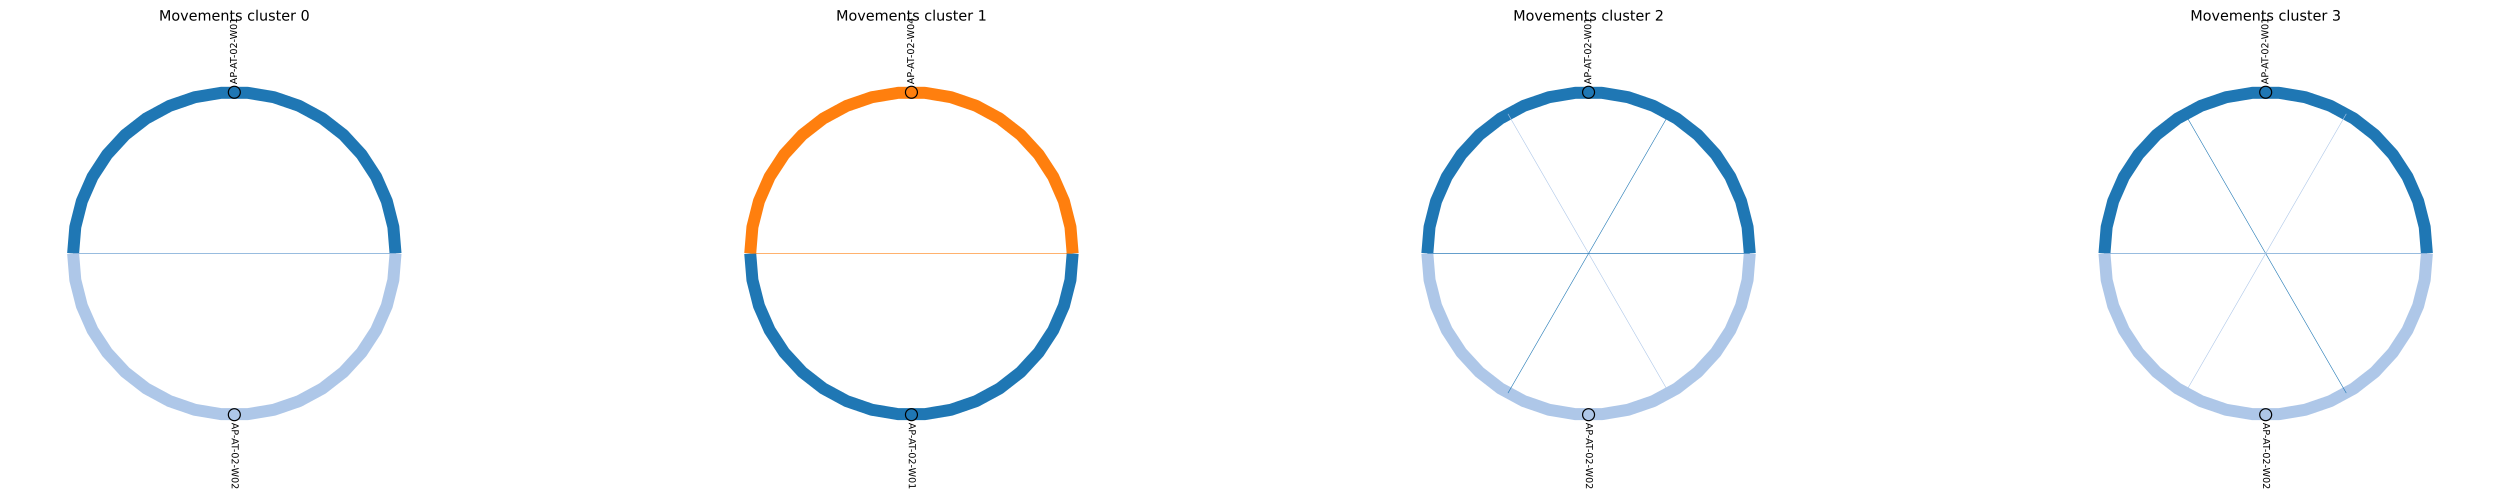 <?xml version="1.0" encoding="utf-8" standalone="no"?>
<!DOCTYPE svg PUBLIC "-//W3C//DTD SVG 1.1//EN"
  "http://www.w3.org/Graphics/SVG/1.1/DTD/svg11.dtd">
<!-- Created with matplotlib (https://matplotlib.org/) -->
<svg height="415.541pt" version="1.1" viewBox="0 0 2088 415.541" width="2088pt" xmlns="http://www.w3.org/2000/svg" xmlns:xlink="http://www.w3.org/1999/xlink">
 <defs>
  <style type="text/css">*{stroke-linecap:butt;stroke-linejoin:round;}</style>
 </defs>
 <g id="figure_1">
  <g id="patch_1">
   <path d="M 0 415.541 
L 2088 415.541 
L 2088 0 
L 0 0 
z
" style="fill:#ffffff;"/>
  </g>
  <g id="axes_1">
   <g id="patch_2">
    <path d="M 7.2 400.218 
L 384.218 400.218 
L 384.218 23.2 
L 7.2 23.2 
z
" style="fill:#ffffff;"/>
   </g>
   <g id="LineCollection_1">
    <path clip-path="url(#pef5c44f3fb)" d="M 330.358 211.709 
L 328.522 189.547 
L 323.063 167.989 
L 314.13 147.623 
L 301.966 129.006 
L 286.905 112.644 
L 269.355 98.985 
L 249.797 88.401 
L 228.764 81.18 
L 206.828 77.52 
L 184.59 77.52 
L 162.655 81.18 
L 141.621 88.401 
L 122.063 98.985 
L 104.514 112.644 
L 89.452 129.006 
L 77.289 147.623 
L 68.355 167.989 
L 62.896 189.547 
L 61.06 211.709 
" style="fill:none;stroke:#1f77b4;stroke-width:10;"/>
    <path clip-path="url(#pef5c44f3fb)" d="M 61.06 211.709 
L 62.896 233.872 
L 68.355 255.43 
L 77.289 275.795 
L 89.452 294.412 
L 104.514 310.774 
L 122.063 324.433 
L 141.621 335.017 
L 162.655 342.238 
L 184.59 345.899 
L 206.828 345.899 
L 228.764 342.238 
L 249.797 335.017 
L 269.355 324.433 
L 286.905 310.774 
L 301.966 294.412 
L 314.13 275.795 
L 323.063 255.43 
L 328.522 233.872 
L 330.358 211.709 
" style="fill:none;stroke:#aec7e8;stroke-width:10;"/>
   </g>
   <g id="LineCollection_2">
    <path clip-path="url(#pef5c44f3fb)" d="M 61.06 211.709 
L 65.265 211.709 
L 69.631 211.709 
L 74.152 211.709 
L 78.82 211.709 
L 83.629 211.709 
L 88.572 211.709 
L 93.643 211.709 
L 98.833 211.709 
L 104.136 211.709 
L 109.547 211.709 
L 115.056 211.709 
L 120.658 211.709 
L 126.347 211.709 
L 132.114 211.709 
L 137.953 211.709 
L 143.857 211.709 
L 149.82 211.709 
L 155.835 211.709 
L 161.894 211.709 
L 167.99 211.709 
L 174.118 211.709 
L 180.27 211.709 
L 186.439 211.709 
L 192.618 211.709 
L 198.8 211.709 
L 204.98 211.709 
L 211.148 211.709 
L 217.3 211.709 
L 223.428 211.709 
L 229.525 211.709 
L 235.583 211.709 
L 241.598 211.709 
L 247.561 211.709 
L 253.465 211.709 
L 259.304 211.709 
L 265.072 211.709 
L 270.76 211.709 
L 276.362 211.709 
L 281.872 211.709 
L 287.282 211.709 
L 292.585 211.709 
L 297.776 211.709 
L 302.846 211.709 
L 307.789 211.709 
L 312.598 211.709 
L 317.266 211.709 
L 321.787 211.709 
L 326.154 211.709 
L 330.358 211.709 
" style="fill:none;stroke:#1f77b4;stroke-width:0.5;"/>
    <path clip-path="url(#pef5c44f3fb)" d="M 61.06 211.709 
L 65.265 211.709 
L 69.631 211.709 
L 74.152 211.709 
L 78.82 211.709 
L 83.629 211.709 
L 88.572 211.709 
L 93.643 211.709 
L 98.833 211.709 
L 104.136 211.709 
L 109.547 211.709 
L 115.056 211.709 
L 120.658 211.709 
L 126.347 211.709 
L 132.114 211.709 
L 137.953 211.709 
L 143.857 211.709 
L 149.82 211.709 
L 155.835 211.709 
L 161.894 211.709 
L 167.99 211.709 
L 174.118 211.709 
L 180.27 211.709 
L 186.439 211.709 
L 192.618 211.709 
L 198.8 211.709 
L 204.98 211.709 
L 211.148 211.709 
L 217.3 211.709 
L 223.428 211.709 
L 229.525 211.709 
L 235.583 211.709 
L 241.598 211.709 
L 247.561 211.709 
L 253.465 211.709 
L 259.304 211.709 
L 265.072 211.709 
L 270.76 211.709 
L 276.362 211.709 
L 281.872 211.709 
L 287.282 211.709 
L 292.585 211.709 
L 297.776 211.709 
L 302.846 211.709 
L 307.789 211.709 
L 312.598 211.709 
L 317.266 211.709 
L 321.787 211.709 
L 326.154 211.709 
L 330.358 211.709 
" style="fill:none;stroke:#aec7e8;stroke-width:0.5;"/>
   </g>
   <g id="PathCollection_1">
    <defs>
     <path d="M 0 5 
C 1.326 5 2.598 4.473 3.536 3.536 
C 4.473 2.598 5 1.326 5 -0 
C 5 -1.326 4.473 -2.598 3.536 -3.536 
C 2.598 -4.473 1.326 -5 0 -5 
C -1.326 -5 -2.598 -4.473 -3.536 -3.536 
C -4.473 -2.598 -5 -1.326 -5 0 
C -5 1.326 -4.473 2.598 -3.536 3.536 
C -2.598 4.473 -1.326 5 0 5 
z
" id="C0_0_55c55916fd"/>
    </defs>
    <g clip-path="url(#pef5c44f3fb)">
     <use style="fill:#1f77b4;stroke:#000000;" x="195.709" xlink:href="#C0_0_55c55916fd" y="77.06"/>
    </g>
    <g clip-path="url(#pef5c44f3fb)">
     <use style="fill:#aec7e8;stroke:#000000;" x="195.709" xlink:href="#C0_0_55c55916fd" y="346.358"/>
    </g>
   </g>
   <g id="text_1">
    <!-- AP-AT-02-W01 -->
    <g transform="translate(197.917 70.327)rotate(-90)scale(0.08 -0.08)">
     <defs>
      <path d="M 34.188 63.188 
L 20.797 26.906 
L 47.609 26.906 
z
M 28.609 72.906 
L 39.797 72.906 
L 67.578 0 
L 57.328 0 
L 50.688 18.703 
L 17.828 18.703 
L 11.188 0 
L 0.781 0 
z
" id="DejaVuSans-65"/>
      <path d="M 19.672 64.797 
L 19.672 37.406 
L 32.078 37.406 
Q 38.969 37.406 42.719 40.969 
Q 46.484 44.531 46.484 51.125 
Q 46.484 57.672 42.719 61.234 
Q 38.969 64.797 32.078 64.797 
z
M 9.812 72.906 
L 32.078 72.906 
Q 44.344 72.906 50.609 67.359 
Q 56.891 61.812 56.891 51.125 
Q 56.891 40.328 50.609 34.812 
Q 44.344 29.297 32.078 29.297 
L 19.672 29.297 
L 19.672 0 
L 9.812 0 
z
" id="DejaVuSans-80"/>
      <path d="M 4.891 31.391 
L 31.203 31.391 
L 31.203 23.391 
L 4.891 23.391 
z
" id="DejaVuSans-45"/>
      <path d="M -0.297 72.906 
L 61.375 72.906 
L 61.375 64.594 
L 35.5 64.594 
L 35.5 0 
L 25.594 0 
L 25.594 64.594 
L -0.297 64.594 
z
" id="DejaVuSans-84"/>
      <path d="M 31.781 66.406 
Q 24.172 66.406 20.328 58.906 
Q 16.5 51.422 16.5 36.375 
Q 16.5 21.391 20.328 13.891 
Q 24.172 6.391 31.781 6.391 
Q 39.453 6.391 43.281 13.891 
Q 47.125 21.391 47.125 36.375 
Q 47.125 51.422 43.281 58.906 
Q 39.453 66.406 31.781 66.406 
z
M 31.781 74.219 
Q 44.047 74.219 50.516 64.516 
Q 56.984 54.828 56.984 36.375 
Q 56.984 17.969 50.516 8.266 
Q 44.047 -1.422 31.781 -1.422 
Q 19.531 -1.422 13.062 8.266 
Q 6.594 17.969 6.594 36.375 
Q 6.594 54.828 13.062 64.516 
Q 19.531 74.219 31.781 74.219 
z
" id="DejaVuSans-48"/>
      <path d="M 19.188 8.297 
L 53.609 8.297 
L 53.609 0 
L 7.328 0 
L 7.328 8.297 
Q 12.938 14.109 22.625 23.891 
Q 32.328 33.688 34.812 36.531 
Q 39.547 41.844 41.422 45.531 
Q 43.312 49.219 43.312 52.781 
Q 43.312 58.594 39.234 62.25 
Q 35.156 65.922 28.609 65.922 
Q 23.969 65.922 18.812 64.312 
Q 13.672 62.703 7.812 59.422 
L 7.812 69.391 
Q 13.766 71.781 18.938 73 
Q 24.125 74.219 28.422 74.219 
Q 39.75 74.219 46.484 68.547 
Q 53.219 62.891 53.219 53.422 
Q 53.219 48.922 51.531 44.891 
Q 49.859 40.875 45.406 35.406 
Q 44.188 33.984 37.641 27.219 
Q 31.109 20.453 19.188 8.297 
z
" id="DejaVuSans-50"/>
      <path d="M 3.328 72.906 
L 13.281 72.906 
L 28.609 11.281 
L 43.891 72.906 
L 54.984 72.906 
L 70.312 11.281 
L 85.594 72.906 
L 95.609 72.906 
L 77.297 0 
L 64.891 0 
L 49.516 63.281 
L 33.984 0 
L 21.578 0 
z
" id="DejaVuSans-87"/>
      <path d="M 12.406 8.297 
L 28.516 8.297 
L 28.516 63.922 
L 10.984 60.406 
L 10.984 69.391 
L 28.422 72.906 
L 38.281 72.906 
L 38.281 8.297 
L 54.391 8.297 
L 54.391 0 
L 12.406 0 
z
" id="DejaVuSans-49"/>
     </defs>
     <use xlink:href="#DejaVuSans-65"/>
     <use x="68.408" xlink:href="#DejaVuSans-80"/>
     <use x="126.461" xlink:href="#DejaVuSans-45"/>
     <use x="160.295" xlink:href="#DejaVuSans-65"/>
     <use x="220.953" xlink:href="#DejaVuSans-84"/>
     <use x="272.912" xlink:href="#DejaVuSans-45"/>
     <use x="308.996" xlink:href="#DejaVuSans-48"/>
     <use x="372.619" xlink:href="#DejaVuSans-50"/>
     <use x="436.242" xlink:href="#DejaVuSans-45"/>
     <use x="468.326" xlink:href="#DejaVuSans-87"/>
     <use x="567.203" xlink:href="#DejaVuSans-48"/>
     <use x="630.826" xlink:href="#DejaVuSans-49"/>
    </g>
   </g>
   <g id="text_2">
    <!-- AP-AT-02-W02 -->
    <g transform="translate(193.502 353.091)rotate(-270)scale(0.08 -0.08)">
     <use xlink:href="#DejaVuSans-65"/>
     <use x="68.408" xlink:href="#DejaVuSans-80"/>
     <use x="126.461" xlink:href="#DejaVuSans-45"/>
     <use x="160.295" xlink:href="#DejaVuSans-65"/>
     <use x="220.953" xlink:href="#DejaVuSans-84"/>
     <use x="272.912" xlink:href="#DejaVuSans-45"/>
     <use x="308.996" xlink:href="#DejaVuSans-48"/>
     <use x="372.619" xlink:href="#DejaVuSans-50"/>
     <use x="436.242" xlink:href="#DejaVuSans-45"/>
     <use x="468.326" xlink:href="#DejaVuSans-87"/>
     <use x="567.203" xlink:href="#DejaVuSans-48"/>
     <use x="630.826" xlink:href="#DejaVuSans-50"/>
    </g>
   </g>
   <g id="text_3">
    <!-- Movements cluster 0 -->
    <g transform="translate(132.765 17.2)scale(0.12 -0.12)">
     <defs>
      <path d="M 9.812 72.906 
L 24.516 72.906 
L 43.109 23.297 
L 61.812 72.906 
L 76.516 72.906 
L 76.516 0 
L 66.891 0 
L 66.891 64.016 
L 48.094 14.016 
L 38.188 14.016 
L 19.391 64.016 
L 19.391 0 
L 9.812 0 
z
" id="DejaVuSans-77"/>
      <path d="M 30.609 48.391 
Q 23.391 48.391 19.188 42.75 
Q 14.984 37.109 14.984 27.297 
Q 14.984 17.484 19.156 11.844 
Q 23.344 6.203 30.609 6.203 
Q 37.797 6.203 41.984 11.859 
Q 46.188 17.531 46.188 27.297 
Q 46.188 37.016 41.984 42.703 
Q 37.797 48.391 30.609 48.391 
z
M 30.609 56 
Q 42.328 56 49.016 48.375 
Q 55.719 40.766 55.719 27.297 
Q 55.719 13.875 49.016 6.219 
Q 42.328 -1.422 30.609 -1.422 
Q 18.844 -1.422 12.172 6.219 
Q 5.516 13.875 5.516 27.297 
Q 5.516 40.766 12.172 48.375 
Q 18.844 56 30.609 56 
z
" id="DejaVuSans-111"/>
      <path d="M 2.984 54.688 
L 12.5 54.688 
L 29.594 8.797 
L 46.688 54.688 
L 56.203 54.688 
L 35.688 0 
L 23.484 0 
z
" id="DejaVuSans-118"/>
      <path d="M 56.203 29.594 
L 56.203 25.203 
L 14.891 25.203 
Q 15.484 15.922 20.484 11.062 
Q 25.484 6.203 34.422 6.203 
Q 39.594 6.203 44.453 7.469 
Q 49.312 8.734 54.109 11.281 
L 54.109 2.781 
Q 49.266 0.734 44.188 -0.344 
Q 39.109 -1.422 33.891 -1.422 
Q 20.797 -1.422 13.156 6.188 
Q 5.516 13.812 5.516 26.812 
Q 5.516 40.234 12.766 48.109 
Q 20.016 56 32.328 56 
Q 43.359 56 49.781 48.891 
Q 56.203 41.797 56.203 29.594 
z
M 47.219 32.234 
Q 47.125 39.594 43.094 43.984 
Q 39.062 48.391 32.422 48.391 
Q 24.906 48.391 20.391 44.141 
Q 15.875 39.891 15.188 32.172 
z
" id="DejaVuSans-101"/>
      <path d="M 52 44.188 
Q 55.375 50.25 60.062 53.125 
Q 64.75 56 71.094 56 
Q 79.641 56 84.281 50.016 
Q 88.922 44.047 88.922 33.016 
L 88.922 0 
L 79.891 0 
L 79.891 32.719 
Q 79.891 40.578 77.094 44.375 
Q 74.312 48.188 68.609 48.188 
Q 61.625 48.188 57.562 43.547 
Q 53.516 38.922 53.516 30.906 
L 53.516 0 
L 44.484 0 
L 44.484 32.719 
Q 44.484 40.625 41.703 44.406 
Q 38.922 48.188 33.109 48.188 
Q 26.219 48.188 22.156 43.531 
Q 18.109 38.875 18.109 30.906 
L 18.109 0 
L 9.078 0 
L 9.078 54.688 
L 18.109 54.688 
L 18.109 46.188 
Q 21.188 51.219 25.484 53.609 
Q 29.781 56 35.688 56 
Q 41.656 56 45.828 52.969 
Q 50 49.953 52 44.188 
z
" id="DejaVuSans-109"/>
      <path d="M 54.891 33.016 
L 54.891 0 
L 45.906 0 
L 45.906 32.719 
Q 45.906 40.484 42.875 44.328 
Q 39.844 48.188 33.797 48.188 
Q 26.516 48.188 22.312 43.547 
Q 18.109 38.922 18.109 30.906 
L 18.109 0 
L 9.078 0 
L 9.078 54.688 
L 18.109 54.688 
L 18.109 46.188 
Q 21.344 51.125 25.703 53.562 
Q 30.078 56 35.797 56 
Q 45.219 56 50.047 50.172 
Q 54.891 44.344 54.891 33.016 
z
" id="DejaVuSans-110"/>
      <path d="M 18.312 70.219 
L 18.312 54.688 
L 36.812 54.688 
L 36.812 47.703 
L 18.312 47.703 
L 18.312 18.016 
Q 18.312 11.328 20.141 9.422 
Q 21.969 7.516 27.594 7.516 
L 36.812 7.516 
L 36.812 0 
L 27.594 0 
Q 17.188 0 13.234 3.875 
Q 9.281 7.766 9.281 18.016 
L 9.281 47.703 
L 2.688 47.703 
L 2.688 54.688 
L 9.281 54.688 
L 9.281 70.219 
z
" id="DejaVuSans-116"/>
      <path d="M 44.281 53.078 
L 44.281 44.578 
Q 40.484 46.531 36.375 47.5 
Q 32.281 48.484 27.875 48.484 
Q 21.188 48.484 17.844 46.438 
Q 14.5 44.391 14.5 40.281 
Q 14.5 37.156 16.891 35.375 
Q 19.281 33.594 26.516 31.984 
L 29.594 31.297 
Q 39.156 29.25 43.188 25.516 
Q 47.219 21.781 47.219 15.094 
Q 47.219 7.469 41.188 3.016 
Q 35.156 -1.422 24.609 -1.422 
Q 20.219 -1.422 15.453 -0.562 
Q 10.688 0.297 5.422 2 
L 5.422 11.281 
Q 10.406 8.688 15.234 7.391 
Q 20.062 6.109 24.812 6.109 
Q 31.156 6.109 34.562 8.281 
Q 37.984 10.453 37.984 14.406 
Q 37.984 18.062 35.516 20.016 
Q 33.062 21.969 24.703 23.781 
L 21.578 24.516 
Q 13.234 26.266 9.516 29.906 
Q 5.812 33.547 5.812 39.891 
Q 5.812 47.609 11.281 51.797 
Q 16.75 56 26.812 56 
Q 31.781 56 36.172 55.266 
Q 40.578 54.547 44.281 53.078 
z
" id="DejaVuSans-115"/>
      <path id="DejaVuSans-32"/>
      <path d="M 48.781 52.594 
L 48.781 44.188 
Q 44.969 46.297 41.141 47.344 
Q 37.312 48.391 33.406 48.391 
Q 24.656 48.391 19.812 42.844 
Q 14.984 37.312 14.984 27.297 
Q 14.984 17.281 19.812 11.734 
Q 24.656 6.203 33.406 6.203 
Q 37.312 6.203 41.141 7.25 
Q 44.969 8.297 48.781 10.406 
L 48.781 2.094 
Q 45.016 0.344 40.984 -0.531 
Q 36.969 -1.422 32.422 -1.422 
Q 20.062 -1.422 12.781 6.344 
Q 5.516 14.109 5.516 27.297 
Q 5.516 40.672 12.859 48.328 
Q 20.219 56 33.016 56 
Q 37.156 56 41.109 55.141 
Q 45.062 54.297 48.781 52.594 
z
" id="DejaVuSans-99"/>
      <path d="M 9.422 75.984 
L 18.406 75.984 
L 18.406 0 
L 9.422 0 
z
" id="DejaVuSans-108"/>
      <path d="M 8.5 21.578 
L 8.5 54.688 
L 17.484 54.688 
L 17.484 21.922 
Q 17.484 14.156 20.5 10.266 
Q 23.531 6.391 29.594 6.391 
Q 36.859 6.391 41.078 11.031 
Q 45.312 15.672 45.312 23.688 
L 45.312 54.688 
L 54.297 54.688 
L 54.297 0 
L 45.312 0 
L 45.312 8.406 
Q 42.047 3.422 37.719 1 
Q 33.406 -1.422 27.688 -1.422 
Q 18.266 -1.422 13.375 4.438 
Q 8.5 10.297 8.5 21.578 
z
M 31.109 56 
z
" id="DejaVuSans-117"/>
      <path d="M 41.109 46.297 
Q 39.594 47.172 37.812 47.578 
Q 36.031 48 33.891 48 
Q 26.266 48 22.188 43.047 
Q 18.109 38.094 18.109 28.812 
L 18.109 0 
L 9.078 0 
L 9.078 54.688 
L 18.109 54.688 
L 18.109 46.188 
Q 20.953 51.172 25.484 53.578 
Q 30.031 56 36.531 56 
Q 37.453 56 38.578 55.875 
Q 39.703 55.766 41.062 55.516 
z
" id="DejaVuSans-114"/>
     </defs>
     <use xlink:href="#DejaVuSans-77"/>
     <use x="86.279" xlink:href="#DejaVuSans-111"/>
     <use x="147.461" xlink:href="#DejaVuSans-118"/>
     <use x="206.641" xlink:href="#DejaVuSans-101"/>
     <use x="268.164" xlink:href="#DejaVuSans-109"/>
     <use x="365.576" xlink:href="#DejaVuSans-101"/>
     <use x="427.1" xlink:href="#DejaVuSans-110"/>
     <use x="490.479" xlink:href="#DejaVuSans-116"/>
     <use x="529.688" xlink:href="#DejaVuSans-115"/>
     <use x="581.787" xlink:href="#DejaVuSans-32"/>
     <use x="613.574" xlink:href="#DejaVuSans-99"/>
     <use x="668.555" xlink:href="#DejaVuSans-108"/>
     <use x="696.338" xlink:href="#DejaVuSans-117"/>
     <use x="759.717" xlink:href="#DejaVuSans-115"/>
     <use x="811.816" xlink:href="#DejaVuSans-116"/>
     <use x="851.025" xlink:href="#DejaVuSans-101"/>
     <use x="912.549" xlink:href="#DejaVuSans-114"/>
     <use x="953.662" xlink:href="#DejaVuSans-32"/>
     <use x="985.449" xlink:href="#DejaVuSans-48"/>
    </g>
   </g>
  </g>
  <g id="axes_2">
   <g id="patch_3">
    <path d="M 572.727 400.218 
L 949.745 400.218 
L 949.745 23.2 
L 572.727 23.2 
z
" style="fill:#ffffff;"/>
   </g>
   <g id="LineCollection_3">
    <path clip-path="url(#p62c6b431fb)" d="M 895.886 211.709 
L 894.049 189.547 
L 888.59 167.989 
L 879.657 147.623 
L 867.494 129.006 
L 852.432 112.644 
L 834.883 98.985 
L 815.324 88.401 
L 794.291 81.18 
L 772.356 77.52 
L 750.117 77.52 
L 728.182 81.18 
L 707.148 88.401 
L 687.59 98.985 
L 670.041 112.644 
L 654.979 129.006 
L 642.816 147.623 
L 633.883 167.989 
L 628.423 189.547 
L 626.587 211.709 
" style="fill:none;stroke:#ff7f0e;stroke-width:10;"/>
    <path clip-path="url(#p62c6b431fb)" d="M 626.587 211.709 
L 628.423 233.872 
L 633.883 255.43 
L 642.816 275.795 
L 654.979 294.412 
L 670.041 310.774 
L 687.59 324.433 
L 707.148 335.017 
L 728.182 342.238 
L 750.117 345.899 
L 772.356 345.899 
L 794.291 342.238 
L 815.324 335.017 
L 834.883 324.433 
L 852.432 310.774 
L 867.494 294.412 
L 879.657 275.795 
L 888.59 255.43 
L 894.049 233.872 
L 895.886 211.709 
" style="fill:none;stroke:#1f77b4;stroke-width:10;"/>
   </g>
   <g id="LineCollection_4">
    <path clip-path="url(#p62c6b431fb)" d="M 895.886 211.709 
L 891.681 211.709 
L 887.315 211.709 
L 882.794 211.709 
L 878.125 211.709 
L 873.316 211.709 
L 868.373 211.709 
L 863.303 211.709 
L 858.113 211.709 
L 852.809 211.709 
L 847.399 211.709 
L 841.889 211.709 
L 836.287 211.709 
L 830.599 211.709 
L 824.832 211.709 
L 818.992 211.709 
L 813.088 211.709 
L 807.125 211.709 
L 801.111 211.709 
L 795.052 211.709 
L 788.955 211.709 
L 782.827 211.709 
L 776.676 211.709 
L 770.507 211.709 
L 764.328 211.709 
L 758.145 211.709 
L 751.966 211.709 
L 745.797 211.709 
L 739.645 211.709 
L 733.518 211.709 
L 727.421 211.709 
L 721.362 211.709 
L 715.348 211.709 
L 709.385 211.709 
L 703.48 211.709 
L 697.641 211.709 
L 691.874 211.709 
L 686.186 211.709 
L 680.583 211.709 
L 675.074 211.709 
L 669.664 211.709 
L 664.36 211.709 
L 659.17 211.709 
L 654.1 211.709 
L 649.157 211.709 
L 644.347 211.709 
L 639.679 211.709 
L 635.158 211.709 
L 630.792 211.709 
L 626.587 211.709 
" style="fill:none;stroke:#ff7f0e;stroke-width:0.5;"/>
   </g>
   <g id="PathCollection_2">
    <defs>
     <path d="M 0 5 
C 1.326 5 2.598 4.473 3.536 3.536 
C 4.473 2.598 5 1.326 5 -0 
C 5 -1.326 4.473 -2.598 3.536 -3.536 
C 2.598 -4.473 1.326 -5 0 -5 
C -1.326 -5 -2.598 -4.473 -3.536 -3.536 
C -4.473 -2.598 -5 -1.326 -5 0 
C -5 1.326 -4.473 2.598 -3.536 3.536 
C -2.598 4.473 -1.326 5 0 5 
z
" id="C1_0_39bbd06756"/>
    </defs>
    <g clip-path="url(#p62c6b431fb)">
     <use style="fill:#ff7f0e;stroke:#000000;" x="761.236" xlink:href="#C1_0_39bbd06756" y="77.06"/>
    </g>
    <g clip-path="url(#p62c6b431fb)">
     <use style="fill:#1f77b4;stroke:#000000;" x="761.236" xlink:href="#C1_0_39bbd06756" y="346.358"/>
    </g>
   </g>
   <g id="text_4">
    <!-- AP-AT-02-W04 -->
    <g transform="translate(763.444 70.327)rotate(-90)scale(0.08 -0.08)">
     <defs>
      <path d="M 37.797 64.312 
L 12.891 25.391 
L 37.797 25.391 
z
M 35.203 72.906 
L 47.609 72.906 
L 47.609 25.391 
L 58.016 25.391 
L 58.016 17.188 
L 47.609 17.188 
L 47.609 0 
L 37.797 0 
L 37.797 17.188 
L 4.891 17.188 
L 4.891 26.703 
z
" id="DejaVuSans-52"/>
     </defs>
     <use xlink:href="#DejaVuSans-65"/>
     <use x="68.408" xlink:href="#DejaVuSans-80"/>
     <use x="126.461" xlink:href="#DejaVuSans-45"/>
     <use x="160.295" xlink:href="#DejaVuSans-65"/>
     <use x="220.953" xlink:href="#DejaVuSans-84"/>
     <use x="272.912" xlink:href="#DejaVuSans-45"/>
     <use x="308.996" xlink:href="#DejaVuSans-48"/>
     <use x="372.619" xlink:href="#DejaVuSans-50"/>
     <use x="436.242" xlink:href="#DejaVuSans-45"/>
     <use x="468.326" xlink:href="#DejaVuSans-87"/>
     <use x="567.203" xlink:href="#DejaVuSans-48"/>
     <use x="630.826" xlink:href="#DejaVuSans-52"/>
    </g>
   </g>
   <g id="text_5">
    <!-- AP-AT-02-W01 -->
    <g transform="translate(759.029 353.091)rotate(-270)scale(0.08 -0.08)">
     <use xlink:href="#DejaVuSans-65"/>
     <use x="68.408" xlink:href="#DejaVuSans-80"/>
     <use x="126.461" xlink:href="#DejaVuSans-45"/>
     <use x="160.295" xlink:href="#DejaVuSans-65"/>
     <use x="220.953" xlink:href="#DejaVuSans-84"/>
     <use x="272.912" xlink:href="#DejaVuSans-45"/>
     <use x="308.996" xlink:href="#DejaVuSans-48"/>
     <use x="372.619" xlink:href="#DejaVuSans-50"/>
     <use x="436.242" xlink:href="#DejaVuSans-45"/>
     <use x="468.326" xlink:href="#DejaVuSans-87"/>
     <use x="567.203" xlink:href="#DejaVuSans-48"/>
     <use x="630.826" xlink:href="#DejaVuSans-49"/>
    </g>
   </g>
   <g id="text_6">
    <!-- Movements cluster 1 -->
    <g transform="translate(698.293 17.2)scale(0.12 -0.12)">
     <use xlink:href="#DejaVuSans-77"/>
     <use x="86.279" xlink:href="#DejaVuSans-111"/>
     <use x="147.461" xlink:href="#DejaVuSans-118"/>
     <use x="206.641" xlink:href="#DejaVuSans-101"/>
     <use x="268.164" xlink:href="#DejaVuSans-109"/>
     <use x="365.576" xlink:href="#DejaVuSans-101"/>
     <use x="427.1" xlink:href="#DejaVuSans-110"/>
     <use x="490.479" xlink:href="#DejaVuSans-116"/>
     <use x="529.688" xlink:href="#DejaVuSans-115"/>
     <use x="581.787" xlink:href="#DejaVuSans-32"/>
     <use x="613.574" xlink:href="#DejaVuSans-99"/>
     <use x="668.555" xlink:href="#DejaVuSans-108"/>
     <use x="696.338" xlink:href="#DejaVuSans-117"/>
     <use x="759.717" xlink:href="#DejaVuSans-115"/>
     <use x="811.816" xlink:href="#DejaVuSans-116"/>
     <use x="851.025" xlink:href="#DejaVuSans-101"/>
     <use x="912.549" xlink:href="#DejaVuSans-114"/>
     <use x="953.662" xlink:href="#DejaVuSans-32"/>
     <use x="985.449" xlink:href="#DejaVuSans-49"/>
    </g>
   </g>
  </g>
  <g id="axes_3">
   <g id="patch_4">
    <path d="M 1138.255 400.218 
L 1515.273 400.218 
L 1515.273 23.2 
L 1138.255 23.2 
z
" style="fill:#ffffff;"/>
   </g>
   <g id="LineCollection_5">
    <path clip-path="url(#paefeeeee30)" d="M 1461.413 211.709 
L 1459.577 189.547 
L 1454.117 167.989 
L 1445.184 147.623 
L 1433.021 129.006 
L 1417.959 112.644 
L 1400.41 98.985 
L 1380.852 88.401 
L 1359.818 81.18 
L 1337.883 77.52 
L 1315.644 77.52 
L 1293.709 81.18 
L 1272.676 88.401 
L 1253.117 98.985 
L 1235.568 112.644 
L 1220.506 129.006 
L 1208.343 147.623 
L 1199.41 167.989 
L 1193.951 189.547 
L 1192.114 211.709 
" style="fill:none;stroke:#1f77b4;stroke-width:10;"/>
    <path clip-path="url(#paefeeeee30)" d="M 1192.114 211.709 
L 1193.951 233.872 
L 1199.41 255.43 
L 1208.343 275.795 
L 1220.506 294.412 
L 1235.568 310.774 
L 1253.117 324.433 
L 1272.676 335.017 
L 1293.709 342.238 
L 1315.644 345.899 
L 1337.883 345.899 
L 1359.818 342.238 
L 1380.852 335.017 
L 1400.41 324.433 
L 1417.959 310.774 
L 1433.021 294.412 
L 1445.184 275.795 
L 1454.117 255.43 
L 1459.577 233.872 
L 1461.413 211.709 
" style="fill:none;stroke:#aec7e8;stroke-width:10;"/>
   </g>
   <g id="LineCollection_6">
    <path clip-path="url(#paefeeeee30)" d="M 1461.413 211.709 
L 1457.208 211.709 
L 1452.842 211.709 
L 1448.321 211.709 
L 1443.653 211.709 
L 1438.843 211.709 
L 1433.9 211.709 
L 1428.83 211.709 
L 1423.64 211.709 
L 1418.336 211.709 
L 1412.926 211.709 
L 1407.417 211.709 
L 1401.814 211.709 
L 1396.126 211.709 
L 1390.359 211.709 
L 1384.52 211.709 
L 1378.615 211.709 
L 1372.652 211.709 
L 1366.638 211.709 
L 1360.579 211.709 
L 1354.482 211.709 
L 1348.355 211.709 
L 1342.203 211.709 
L 1336.034 211.709 
L 1329.855 211.709 
L 1323.672 211.709 
L 1317.493 211.709 
L 1311.324 211.709 
L 1305.173 211.709 
L 1299.045 211.709 
L 1292.948 211.709 
L 1286.889 211.709 
L 1280.875 211.709 
L 1274.912 211.709 
L 1269.008 211.709 
L 1263.168 211.709 
L 1257.401 211.709 
L 1251.713 211.709 
L 1246.111 211.709 
L 1240.601 211.709 
L 1235.191 211.709 
L 1229.887 211.709 
L 1224.697 211.709 
L 1219.627 211.709 
L 1214.684 211.709 
L 1209.875 211.709 
L 1205.206 211.709 
L 1200.685 211.709 
L 1196.319 211.709 
L 1192.114 211.709 
M 1394.088 328.319 
L 1391.986 324.677 
L 1389.803 320.896 
L 1387.542 316.981 
L 1385.208 312.938 
L 1382.804 308.773 
L 1380.332 304.492 
L 1377.797 300.101 
L 1375.202 295.606 
L 1372.55 291.013 
L 1369.845 286.328 
L 1367.09 281.557 
L 1364.289 276.705 
L 1361.445 271.779 
L 1358.561 266.784 
L 1355.642 261.727 
L 1352.689 256.614 
L 1349.708 251.45 
L 1346.701 246.241 
L 1343.671 240.994 
L 1340.623 235.714 
L 1337.559 230.407 
L 1334.483 225.08 
L 1331.399 219.738 
L 1328.309 214.386 
L 1325.218 209.032 
L 1322.128 203.681 
L 1319.044 198.338 
L 1315.968 193.011 
L 1312.904 187.704 
L 1309.856 182.424 
L 1306.826 177.177 
L 1303.819 171.968 
L 1300.838 166.804 
L 1297.886 161.691 
L 1294.966 156.634 
L 1292.082 151.639 
L 1289.238 146.713 
L 1286.437 141.862 
L 1283.682 137.09 
L 1280.977 132.405 
L 1278.326 127.812 
L 1275.73 123.317 
L 1273.195 118.926 
L 1270.724 114.645 
L 1268.319 110.48 
L 1265.985 106.437 
L 1263.725 102.522 
L 1261.541 98.741 
L 1259.439 95.099 
" style="fill:none;stroke:#aec7e8;stroke-width:0.5;"/>
    <path clip-path="url(#paefeeeee30)" d="M 1394.088 95.099 
L 1391.986 98.741 
L 1389.803 102.522 
L 1387.542 106.437 
L 1385.208 110.48 
L 1382.804 114.645 
L 1380.332 118.926 
L 1377.797 123.317 
L 1375.202 127.812 
L 1372.55 132.405 
L 1369.845 137.09 
L 1367.09 141.862 
L 1364.289 146.713 
L 1361.445 151.639 
L 1358.561 156.634 
L 1355.642 161.691 
L 1352.689 166.804 
L 1349.708 171.968 
L 1346.701 177.177 
L 1343.671 182.424 
L 1340.623 187.704 
L 1337.559 193.011 
L 1334.483 198.338 
L 1331.399 203.681 
L 1328.309 209.032 
L 1325.218 214.386 
L 1322.128 219.738 
L 1319.044 225.08 
L 1315.968 230.407 
L 1312.904 235.714 
L 1309.856 240.994 
L 1306.826 246.241 
L 1303.819 251.45 
L 1300.838 256.614 
L 1297.886 261.727 
L 1294.966 266.784 
L 1292.082 271.779 
L 1289.238 276.705 
L 1286.437 281.557 
L 1283.682 286.328 
L 1280.977 291.013 
L 1278.326 295.606 
L 1275.73 300.101 
L 1273.195 304.492 
L 1270.724 308.773 
L 1268.319 312.938 
L 1265.985 316.981 
L 1263.725 320.896 
L 1261.541 324.677 
L 1259.439 328.319 
M 1461.413 211.709 
L 1457.208 211.709 
L 1452.842 211.709 
L 1448.321 211.709 
L 1443.653 211.709 
L 1438.843 211.709 
L 1433.9 211.709 
L 1428.83 211.709 
L 1423.64 211.709 
L 1418.336 211.709 
L 1412.926 211.709 
L 1407.417 211.709 
L 1401.814 211.709 
L 1396.126 211.709 
L 1390.359 211.709 
L 1384.52 211.709 
L 1378.615 211.709 
L 1372.652 211.709 
L 1366.638 211.709 
L 1360.579 211.709 
L 1354.482 211.709 
L 1348.355 211.709 
L 1342.203 211.709 
L 1336.034 211.709 
L 1329.855 211.709 
L 1323.672 211.709 
L 1317.493 211.709 
L 1311.324 211.709 
L 1305.173 211.709 
L 1299.045 211.709 
L 1292.948 211.709 
L 1286.889 211.709 
L 1280.875 211.709 
L 1274.912 211.709 
L 1269.008 211.709 
L 1263.168 211.709 
L 1257.401 211.709 
L 1251.713 211.709 
L 1246.111 211.709 
L 1240.601 211.709 
L 1235.191 211.709 
L 1229.887 211.709 
L 1224.697 211.709 
L 1219.627 211.709 
L 1214.684 211.709 
L 1209.875 211.709 
L 1205.206 211.709 
L 1200.685 211.709 
L 1196.319 211.709 
L 1192.114 211.709 
" style="fill:none;stroke:#1f77b4;stroke-width:0.5;"/>
   </g>
   <g id="PathCollection_3">
    <defs>
     <path d="M 0 5 
C 1.326 5 2.598 4.473 3.536 3.536 
C 4.473 2.598 5 1.326 5 -0 
C 5 -1.326 4.473 -2.598 3.536 -3.536 
C 2.598 -4.473 1.326 -5 0 -5 
C -1.326 -5 -2.598 -4.473 -3.536 -3.536 
C -4.473 -2.598 -5 -1.326 -5 0 
C -5 1.326 -4.473 2.598 -3.536 3.536 
C -2.598 4.473 -1.326 5 0 5 
z
" id="C2_0_8899b0d98a"/>
    </defs>
    <g clip-path="url(#paefeeeee30)">
     <use style="fill:#1f77b4;stroke:#000000;" x="1326.764" xlink:href="#C2_0_8899b0d98a" y="77.06"/>
    </g>
    <g clip-path="url(#paefeeeee30)">
     <use style="fill:#aec7e8;stroke:#000000;" x="1326.764" xlink:href="#C2_0_8899b0d98a" y="346.358"/>
    </g>
   </g>
   <g id="text_7">
    <!-- AP-AT-02-W01 -->
    <g transform="translate(1328.971 70.327)rotate(-90)scale(0.08 -0.08)">
     <use xlink:href="#DejaVuSans-65"/>
     <use x="68.408" xlink:href="#DejaVuSans-80"/>
     <use x="126.461" xlink:href="#DejaVuSans-45"/>
     <use x="160.295" xlink:href="#DejaVuSans-65"/>
     <use x="220.953" xlink:href="#DejaVuSans-84"/>
     <use x="272.912" xlink:href="#DejaVuSans-45"/>
     <use x="308.996" xlink:href="#DejaVuSans-48"/>
     <use x="372.619" xlink:href="#DejaVuSans-50"/>
     <use x="436.242" xlink:href="#DejaVuSans-45"/>
     <use x="468.326" xlink:href="#DejaVuSans-87"/>
     <use x="567.203" xlink:href="#DejaVuSans-48"/>
     <use x="630.826" xlink:href="#DejaVuSans-49"/>
    </g>
   </g>
   <g id="text_8">
    <!-- AP-AT-02-W02 -->
    <g transform="translate(1324.556 353.091)rotate(-270)scale(0.08 -0.08)">
     <use xlink:href="#DejaVuSans-65"/>
     <use x="68.408" xlink:href="#DejaVuSans-80"/>
     <use x="126.461" xlink:href="#DejaVuSans-45"/>
     <use x="160.295" xlink:href="#DejaVuSans-65"/>
     <use x="220.953" xlink:href="#DejaVuSans-84"/>
     <use x="272.912" xlink:href="#DejaVuSans-45"/>
     <use x="308.996" xlink:href="#DejaVuSans-48"/>
     <use x="372.619" xlink:href="#DejaVuSans-50"/>
     <use x="436.242" xlink:href="#DejaVuSans-45"/>
     <use x="468.326" xlink:href="#DejaVuSans-87"/>
     <use x="567.203" xlink:href="#DejaVuSans-48"/>
     <use x="630.826" xlink:href="#DejaVuSans-50"/>
    </g>
   </g>
   <g id="text_9">
    <!-- Movements cluster 2 -->
    <g transform="translate(1263.82 17.2)scale(0.12 -0.12)">
     <use xlink:href="#DejaVuSans-77"/>
     <use x="86.279" xlink:href="#DejaVuSans-111"/>
     <use x="147.461" xlink:href="#DejaVuSans-118"/>
     <use x="206.641" xlink:href="#DejaVuSans-101"/>
     <use x="268.164" xlink:href="#DejaVuSans-109"/>
     <use x="365.576" xlink:href="#DejaVuSans-101"/>
     <use x="427.1" xlink:href="#DejaVuSans-110"/>
     <use x="490.479" xlink:href="#DejaVuSans-116"/>
     <use x="529.688" xlink:href="#DejaVuSans-115"/>
     <use x="581.787" xlink:href="#DejaVuSans-32"/>
     <use x="613.574" xlink:href="#DejaVuSans-99"/>
     <use x="668.555" xlink:href="#DejaVuSans-108"/>
     <use x="696.338" xlink:href="#DejaVuSans-117"/>
     <use x="759.717" xlink:href="#DejaVuSans-115"/>
     <use x="811.816" xlink:href="#DejaVuSans-116"/>
     <use x="851.025" xlink:href="#DejaVuSans-101"/>
     <use x="912.549" xlink:href="#DejaVuSans-114"/>
     <use x="953.662" xlink:href="#DejaVuSans-32"/>
     <use x="985.449" xlink:href="#DejaVuSans-50"/>
    </g>
   </g>
  </g>
  <g id="axes_4">
   <g id="patch_5">
    <path d="M 1703.782 400.218 
L 2080.8 400.218 
L 2080.8 23.2 
L 1703.782 23.2 
z
" style="fill:#ffffff;"/>
   </g>
   <g id="LineCollection_7">
    <path clip-path="url(#pdc599845ad)" d="M 2026.94 211.709 
L 2025.104 189.547 
L 2019.645 167.989 
L 2010.711 147.623 
L 1998.548 129.006 
L 1983.486 112.644 
L 1965.937 98.985 
L 1946.379 88.401 
L 1925.345 81.18 
L 1903.41 77.52 
L 1881.172 77.52 
L 1859.236 81.18 
L 1838.203 88.401 
L 1818.645 98.985 
L 1801.095 112.644 
L 1786.034 129.006 
L 1773.87 147.623 
L 1764.937 167.989 
L 1759.478 189.547 
L 1757.642 211.709 
" style="fill:none;stroke:#1f77b4;stroke-width:10;"/>
    <path clip-path="url(#pdc599845ad)" d="M 1757.642 211.709 
L 1759.478 233.872 
L 1764.937 255.43 
L 1773.87 275.795 
L 1786.034 294.412 
L 1801.095 310.774 
L 1818.645 324.433 
L 1838.203 335.017 
L 1859.236 342.238 
L 1881.172 345.899 
L 1903.41 345.899 
L 1925.345 342.238 
L 1946.379 335.017 
L 1965.937 324.433 
L 1983.486 310.774 
L 1998.548 294.412 
L 2010.711 275.795 
L 2019.645 255.43 
L 2025.104 233.872 
L 2026.94 211.709 
" style="fill:none;stroke:#aec7e8;stroke-width:10;"/>
   </g>
   <g id="LineCollection_8">
    <path clip-path="url(#pdc599845ad)" d="M 1757.642 211.709 
L 1761.846 211.709 
L 1766.213 211.709 
L 1770.734 211.709 
L 1775.402 211.709 
L 1780.211 211.709 
L 1785.154 211.709 
L 1790.224 211.709 
L 1795.415 211.709 
L 1800.718 211.709 
L 1806.128 211.709 
L 1811.638 211.709 
L 1817.24 211.709 
L 1822.928 211.709 
L 1828.696 211.709 
L 1834.535 211.709 
L 1840.439 211.709 
L 1846.402 211.709 
L 1852.417 211.709 
L 1858.475 211.709 
L 1864.572 211.709 
L 1870.7 211.709 
L 1876.852 211.709 
L 1883.02 211.709 
L 1889.2 211.709 
L 1895.382 211.709 
L 1901.561 211.709 
L 1907.73 211.709 
L 1913.882 211.709 
L 1920.01 211.709 
L 1926.106 211.709 
L 1932.165 211.709 
L 1938.18 211.709 
L 1944.143 211.709 
L 1950.047 211.709 
L 1955.886 211.709 
L 1961.653 211.709 
L 1967.342 211.709 
L 1972.944 211.709 
L 1978.453 211.709 
L 1983.864 211.709 
L 1989.167 211.709 
L 1994.357 211.709 
L 1999.428 211.709 
L 2004.371 211.709 
L 2009.18 211.709 
L 2013.848 211.709 
L 2018.369 211.709 
L 2022.735 211.709 
L 2026.94 211.709 
M 1824.966 95.099 
L 1827.069 98.741 
L 1829.252 102.522 
L 1831.512 106.437 
L 1833.846 110.48 
L 1836.251 114.645 
L 1838.723 118.926 
L 1841.258 123.317 
L 1843.853 127.812 
L 1846.505 132.405 
L 1849.21 137.09 
L 1851.964 141.862 
L 1854.766 146.713 
L 1857.61 151.639 
L 1860.493 156.634 
L 1863.413 161.691 
L 1866.365 166.804 
L 1869.347 171.968 
L 1872.354 177.177 
L 1875.383 182.424 
L 1878.432 187.704 
L 1881.495 193.011 
L 1884.571 198.338 
L 1887.656 203.681 
L 1890.745 209.032 
L 1893.837 214.386 
L 1896.926 219.738 
L 1900.011 225.08 
L 1903.086 230.407 
L 1906.15 235.714 
L 1909.199 240.994 
L 1912.228 246.241 
L 1915.235 251.45 
L 1918.217 256.614 
L 1921.169 261.727 
L 1924.089 266.784 
L 1926.972 271.779 
L 1929.816 276.705 
L 1932.617 281.557 
L 1935.372 286.328 
L 1938.077 291.013 
L 1940.729 295.606 
L 1943.324 300.101 
L 1945.859 304.492 
L 1948.331 308.773 
L 1950.735 312.938 
L 1953.07 316.981 
L 1955.33 320.896 
L 1957.513 324.677 
L 1959.616 328.319 
" style="fill:none;stroke:#1f77b4;stroke-width:0.5;"/>
    <path clip-path="url(#pdc599845ad)" d="M 1824.966 328.319 
L 1827.069 324.677 
L 1829.252 320.896 
L 1831.512 316.981 
L 1833.846 312.938 
L 1836.251 308.773 
L 1838.723 304.492 
L 1841.258 300.101 
L 1843.853 295.606 
L 1846.505 291.013 
L 1849.21 286.328 
L 1851.964 281.557 
L 1854.766 276.705 
L 1857.61 271.779 
L 1860.493 266.784 
L 1863.413 261.727 
L 1866.365 256.614 
L 1869.347 251.45 
L 1872.354 246.241 
L 1875.383 240.994 
L 1878.432 235.714 
L 1881.495 230.407 
L 1884.571 225.08 
L 1887.656 219.738 
L 1890.745 214.386 
L 1893.837 209.032 
L 1896.926 203.681 
L 1900.011 198.338 
L 1903.086 193.011 
L 1906.15 187.704 
L 1909.199 182.424 
L 1912.228 177.177 
L 1915.235 171.968 
L 1918.217 166.804 
L 1921.169 161.691 
L 1924.089 156.634 
L 1926.972 151.639 
L 1929.816 146.713 
L 1932.617 141.862 
L 1935.372 137.09 
L 1938.077 132.405 
L 1940.729 127.812 
L 1943.324 123.317 
L 1945.859 118.926 
L 1948.331 114.645 
L 1950.735 110.48 
L 1953.07 106.437 
L 1955.33 102.522 
L 1957.513 98.741 
L 1959.616 95.099 
M 1757.642 211.709 
L 1761.846 211.709 
L 1766.213 211.709 
L 1770.734 211.709 
L 1775.402 211.709 
L 1780.211 211.709 
L 1785.154 211.709 
L 1790.224 211.709 
L 1795.415 211.709 
L 1800.718 211.709 
L 1806.128 211.709 
L 1811.638 211.709 
L 1817.24 211.709 
L 1822.928 211.709 
L 1828.696 211.709 
L 1834.535 211.709 
L 1840.439 211.709 
L 1846.402 211.709 
L 1852.417 211.709 
L 1858.475 211.709 
L 1864.572 211.709 
L 1870.7 211.709 
L 1876.852 211.709 
L 1883.02 211.709 
L 1889.2 211.709 
L 1895.382 211.709 
L 1901.561 211.709 
L 1907.73 211.709 
L 1913.882 211.709 
L 1920.01 211.709 
L 1926.106 211.709 
L 1932.165 211.709 
L 1938.18 211.709 
L 1944.143 211.709 
L 1950.047 211.709 
L 1955.886 211.709 
L 1961.653 211.709 
L 1967.342 211.709 
L 1972.944 211.709 
L 1978.453 211.709 
L 1983.864 211.709 
L 1989.167 211.709 
L 1994.357 211.709 
L 1999.428 211.709 
L 2004.371 211.709 
L 2009.18 211.709 
L 2013.848 211.709 
L 2018.369 211.709 
L 2022.735 211.709 
L 2026.94 211.709 
" style="fill:none;stroke:#aec7e8;stroke-width:0.5;"/>
   </g>
   <g id="PathCollection_4">
    <defs>
     <path d="M 0 5 
C 1.326 5 2.598 4.473 3.536 3.536 
C 4.473 2.598 5 1.326 5 -0 
C 5 -1.326 4.473 -2.598 3.536 -3.536 
C 2.598 -4.473 1.326 -5 0 -5 
C -1.326 -5 -2.598 -4.473 -3.536 -3.536 
C -4.473 -2.598 -5 -1.326 -5 0 
C -5 1.326 -4.473 2.598 -3.536 3.536 
C -2.598 4.473 -1.326 5 0 5 
z
" id="C3_0_1fa85bc884"/>
    </defs>
    <g clip-path="url(#pdc599845ad)">
     <use style="fill:#1f77b4;stroke:#000000;" x="1892.291" xlink:href="#C3_0_1fa85bc884" y="77.06"/>
    </g>
    <g clip-path="url(#pdc599845ad)">
     <use style="fill:#aec7e8;stroke:#000000;" x="1892.291" xlink:href="#C3_0_1fa85bc884" y="346.358"/>
    </g>
   </g>
   <g id="text_10">
    <!-- AP-AT-02-W01 -->
    <g transform="translate(1894.498 70.327)rotate(-90)scale(0.08 -0.08)">
     <use xlink:href="#DejaVuSans-65"/>
     <use x="68.408" xlink:href="#DejaVuSans-80"/>
     <use x="126.461" xlink:href="#DejaVuSans-45"/>
     <use x="160.295" xlink:href="#DejaVuSans-65"/>
     <use x="220.953" xlink:href="#DejaVuSans-84"/>
     <use x="272.912" xlink:href="#DejaVuSans-45"/>
     <use x="308.996" xlink:href="#DejaVuSans-48"/>
     <use x="372.619" xlink:href="#DejaVuSans-50"/>
     <use x="436.242" xlink:href="#DejaVuSans-45"/>
     <use x="468.326" xlink:href="#DejaVuSans-87"/>
     <use x="567.203" xlink:href="#DejaVuSans-48"/>
     <use x="630.826" xlink:href="#DejaVuSans-49"/>
    </g>
   </g>
   <g id="text_11">
    <!-- AP-AT-02-W02 -->
    <g transform="translate(1890.083 353.091)rotate(-270)scale(0.08 -0.08)">
     <use xlink:href="#DejaVuSans-65"/>
     <use x="68.408" xlink:href="#DejaVuSans-80"/>
     <use x="126.461" xlink:href="#DejaVuSans-45"/>
     <use x="160.295" xlink:href="#DejaVuSans-65"/>
     <use x="220.953" xlink:href="#DejaVuSans-84"/>
     <use x="272.912" xlink:href="#DejaVuSans-45"/>
     <use x="308.996" xlink:href="#DejaVuSans-48"/>
     <use x="372.619" xlink:href="#DejaVuSans-50"/>
     <use x="436.242" xlink:href="#DejaVuSans-45"/>
     <use x="468.326" xlink:href="#DejaVuSans-87"/>
     <use x="567.203" xlink:href="#DejaVuSans-48"/>
     <use x="630.826" xlink:href="#DejaVuSans-50"/>
    </g>
   </g>
   <g id="text_12">
    <!-- Movements cluster 3 -->
    <g transform="translate(1829.347 17.2)scale(0.12 -0.12)">
     <defs>
      <path d="M 40.578 39.312 
Q 47.656 37.797 51.625 33 
Q 55.609 28.219 55.609 21.188 
Q 55.609 10.406 48.188 4.484 
Q 40.766 -1.422 27.094 -1.422 
Q 22.516 -1.422 17.656 -0.516 
Q 12.797 0.391 7.625 2.203 
L 7.625 11.719 
Q 11.719 9.328 16.594 8.109 
Q 21.484 6.891 26.812 6.891 
Q 36.078 6.891 40.938 10.547 
Q 45.797 14.203 45.797 21.188 
Q 45.797 27.641 41.281 31.266 
Q 36.766 34.906 28.719 34.906 
L 20.219 34.906 
L 20.219 43.016 
L 29.109 43.016 
Q 36.375 43.016 40.234 45.922 
Q 44.094 48.828 44.094 54.297 
Q 44.094 59.906 40.109 62.906 
Q 36.141 65.922 28.719 65.922 
Q 24.656 65.922 20.016 65.031 
Q 15.375 64.156 9.812 62.312 
L 9.812 71.094 
Q 15.438 72.656 20.344 73.438 
Q 25.25 74.219 29.594 74.219 
Q 40.828 74.219 47.359 69.109 
Q 53.906 64.016 53.906 55.328 
Q 53.906 49.266 50.438 45.094 
Q 46.969 40.922 40.578 39.312 
z
" id="DejaVuSans-51"/>
     </defs>
     <use xlink:href="#DejaVuSans-77"/>
     <use x="86.279" xlink:href="#DejaVuSans-111"/>
     <use x="147.461" xlink:href="#DejaVuSans-118"/>
     <use x="206.641" xlink:href="#DejaVuSans-101"/>
     <use x="268.164" xlink:href="#DejaVuSans-109"/>
     <use x="365.576" xlink:href="#DejaVuSans-101"/>
     <use x="427.1" xlink:href="#DejaVuSans-110"/>
     <use x="490.479" xlink:href="#DejaVuSans-116"/>
     <use x="529.688" xlink:href="#DejaVuSans-115"/>
     <use x="581.787" xlink:href="#DejaVuSans-32"/>
     <use x="613.574" xlink:href="#DejaVuSans-99"/>
     <use x="668.555" xlink:href="#DejaVuSans-108"/>
     <use x="696.338" xlink:href="#DejaVuSans-117"/>
     <use x="759.717" xlink:href="#DejaVuSans-115"/>
     <use x="811.816" xlink:href="#DejaVuSans-116"/>
     <use x="851.025" xlink:href="#DejaVuSans-101"/>
     <use x="912.549" xlink:href="#DejaVuSans-114"/>
     <use x="953.662" xlink:href="#DejaVuSans-32"/>
     <use x="985.449" xlink:href="#DejaVuSans-51"/>
    </g>
   </g>
  </g>
 </g>
 <defs>
  <clipPath id="pef5c44f3fb">
   <rect height="377.018" width="377.018" x="7.2" y="23.2"/>
  </clipPath>
  <clipPath id="p62c6b431fb">
   <rect height="377.018" width="377.018" x="572.727" y="23.2"/>
  </clipPath>
  <clipPath id="paefeeeee30">
   <rect height="377.018" width="377.018" x="1138.255" y="23.2"/>
  </clipPath>
  <clipPath id="pdc599845ad">
   <rect height="377.018" width="377.018" x="1703.782" y="23.2"/>
  </clipPath>
 </defs>
</svg>
